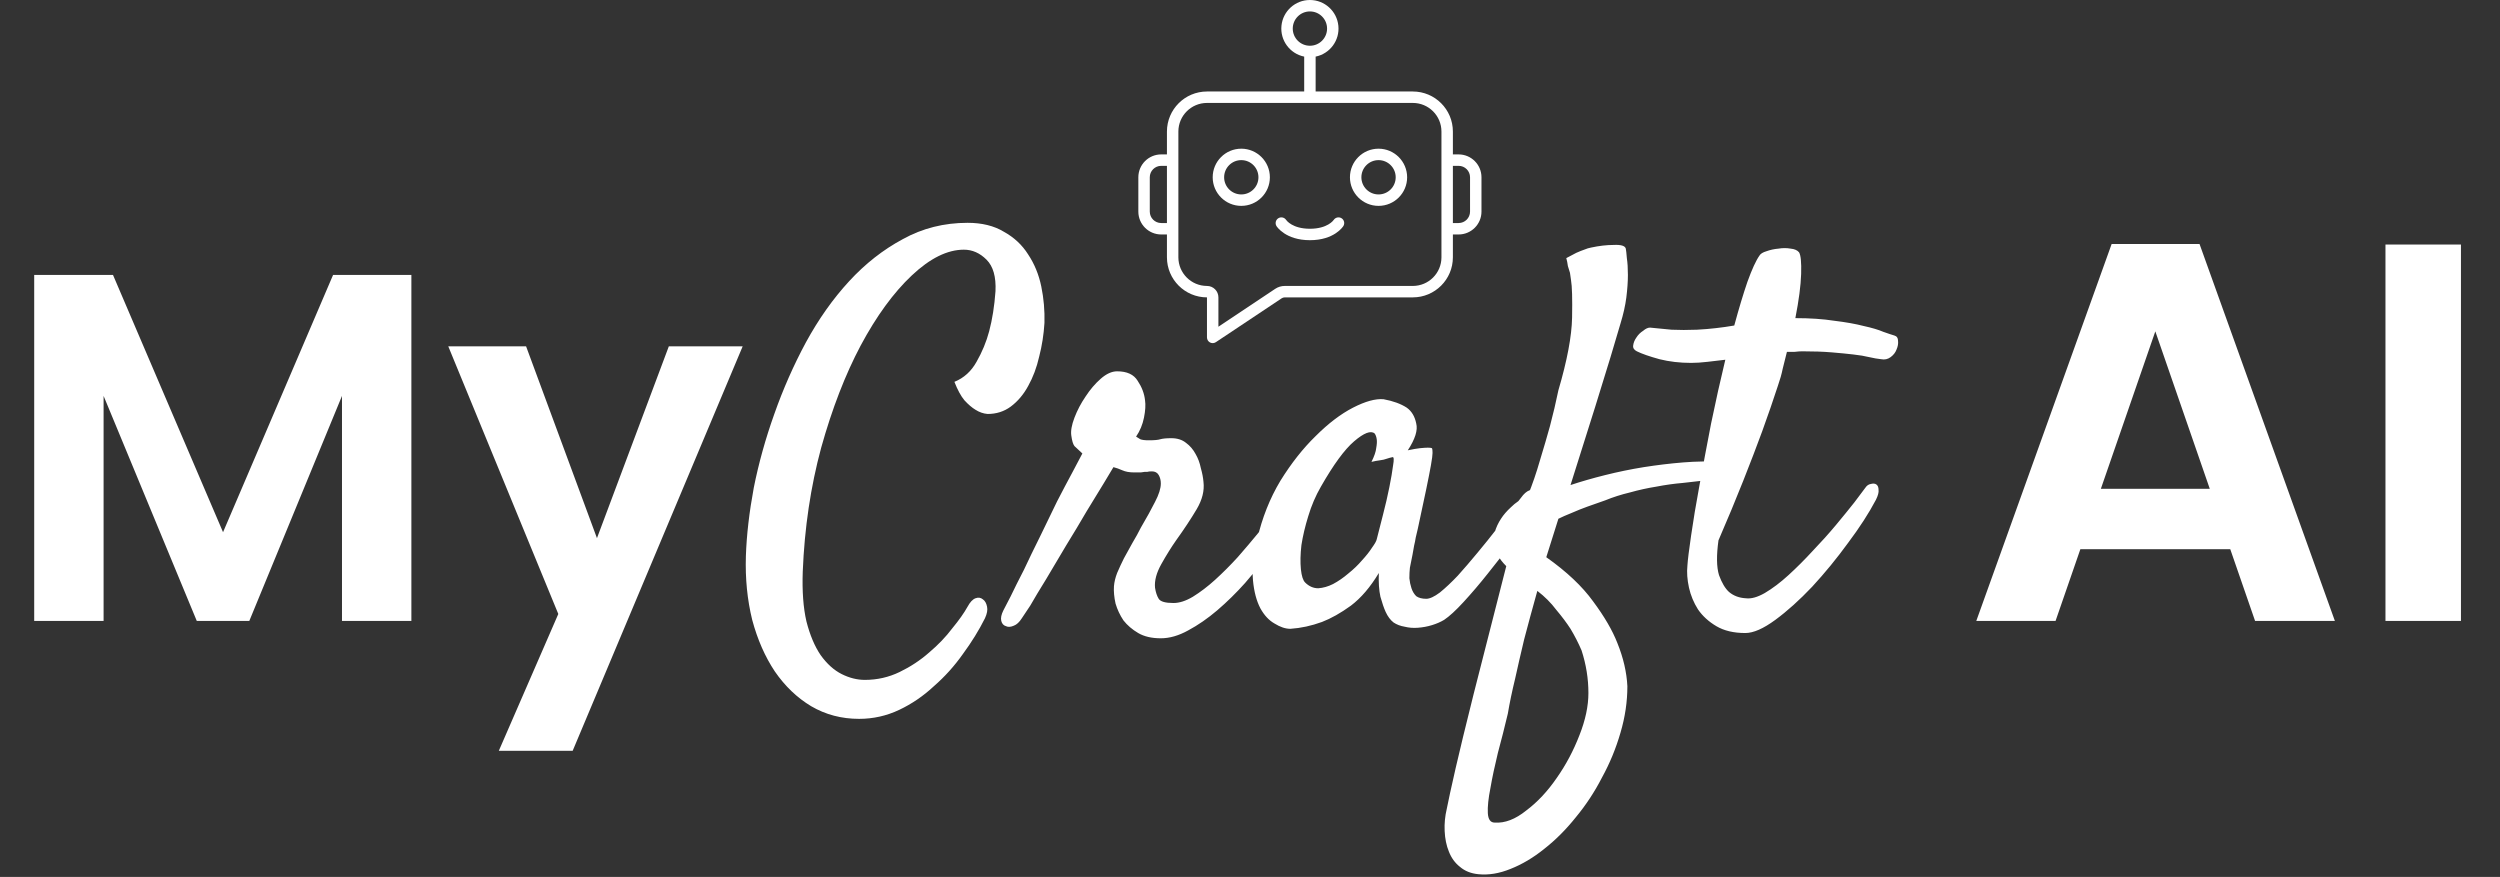 <svg width="459" height="161" viewBox="0 0 459 161" fill="none" xmlns="http://www.w3.org/2000/svg">
<rect x="0" y="0" width="459" height="161" fill="#333333" stroke="none"/>
<path d="M75.53 50.482V114H62.79V72.686L45.773 114H36.127L19.019 72.686V114H6.279V50.482H20.748L40.95 97.711L61.152 50.482H75.53ZM136.356 63.586L105.143 137.842H91.584L102.504 112.726L82.302 63.586H96.589L109.602 98.803L122.797 63.586H136.356ZM157.73 131.982C154.508 131.982 151.575 131.209 148.933 129.662C146.354 128.115 144.131 125.988 142.262 123.281C140.457 120.574 139.071 117.416 138.104 113.807C137.202 110.133 136.815 106.233 136.944 102.108C137.073 98.241 137.557 94.052 138.395 89.54C139.297 85.028 140.554 80.517 142.165 76.005C143.776 71.429 145.71 67.046 147.966 62.856C150.286 58.602 152.929 54.864 155.894 51.642C158.858 48.419 162.146 45.841 165.755 43.907C169.364 41.909 173.328 40.91 177.646 40.91C180.289 40.91 182.513 41.458 184.317 42.554C186.187 43.585 187.669 44.971 188.765 46.711C189.925 48.451 190.73 50.417 191.182 52.608C191.633 54.8 191.826 57.023 191.762 59.279C191.633 61.406 191.311 63.469 190.795 65.467C190.344 67.465 189.667 69.269 188.765 70.881C187.927 72.428 186.863 73.685 185.574 74.651C184.35 75.554 182.932 76.005 181.32 76.005C180.547 75.94 179.806 75.683 179.097 75.231C178.452 74.845 177.775 74.265 177.066 73.491C176.422 72.718 175.81 71.59 175.229 70.107C176.97 69.398 178.323 68.174 179.29 66.434C180.321 64.629 181.095 62.76 181.61 60.826C182.19 58.635 182.577 56.185 182.771 53.478C182.899 50.836 182.352 48.902 181.127 47.678C179.902 46.453 178.517 45.841 176.97 45.841C173.94 45.841 170.75 47.42 167.398 50.578C164.047 53.736 160.921 58.023 158.021 63.437C155.185 68.786 152.768 75.038 150.77 82.192C148.836 89.347 147.708 96.92 147.386 104.912C147.257 108.521 147.482 111.583 148.062 114.097C148.707 116.61 149.577 118.673 150.673 120.284C151.833 121.896 153.122 123.056 154.54 123.765C155.958 124.474 157.376 124.828 158.794 124.828C161.05 124.828 163.177 124.345 165.175 123.378C167.173 122.411 168.978 121.219 170.589 119.801C172.265 118.383 173.683 116.9 174.843 115.354C176.067 113.871 177.002 112.55 177.646 111.39C178.098 110.552 178.581 110.036 179.097 109.843C179.612 109.649 180.063 109.714 180.45 110.036C180.837 110.294 181.095 110.745 181.224 111.39C181.353 111.97 181.224 112.679 180.837 113.517C179.741 115.708 178.388 117.899 176.776 120.091C175.229 122.282 173.457 124.248 171.459 125.988C169.525 127.793 167.398 129.243 165.078 130.339C162.758 131.435 160.309 131.982 157.73 131.982ZM187.604 113.517C187.153 114.226 186.67 114.677 186.154 114.87C185.574 115.128 185.091 115.16 184.704 114.967C184.253 114.838 183.963 114.516 183.834 114C183.705 113.484 183.834 112.84 184.221 112.066C184.414 111.68 184.865 110.81 185.574 109.456C186.219 108.103 187.024 106.491 187.991 104.622C188.894 102.688 189.893 100.626 190.988 98.435C192.084 96.179 193.115 94.052 194.082 92.054C195.113 90.056 196.048 88.283 196.886 86.736C197.724 85.125 198.336 83.965 198.723 83.256C198.014 82.611 197.53 82.16 197.272 81.902C197.015 81.58 196.821 80.936 196.692 79.969C196.563 79.131 196.757 78.035 197.272 76.682C197.788 75.328 198.465 74.039 199.303 72.814C200.141 71.525 201.075 70.43 202.106 69.527C203.138 68.625 204.137 68.174 205.104 68.174C206.908 68.174 208.165 68.754 208.874 69.914C209.647 71.074 210.099 72.267 210.228 73.491C210.356 74.329 210.292 75.393 210.034 76.682C209.776 77.971 209.293 79.131 208.584 80.162C208.777 80.291 209.035 80.452 209.357 80.645C209.68 80.774 210.195 80.839 210.904 80.839C211.936 80.839 212.645 80.774 213.031 80.645C213.482 80.517 214.159 80.452 215.062 80.452C216.157 80.452 217.06 80.742 217.769 81.322C218.478 81.838 219.058 82.515 219.509 83.353C219.96 84.126 220.282 84.996 220.476 85.963C220.733 86.865 220.895 87.703 220.959 88.477C221.152 90.088 220.733 91.764 219.702 93.504C218.671 95.244 217.414 97.145 215.932 99.208C215.029 100.497 214.127 101.947 213.225 103.559C212.322 105.17 211.936 106.62 212.064 107.909C212.193 108.747 212.419 109.424 212.741 109.939C213.063 110.455 213.966 110.713 215.448 110.713C216.544 110.713 217.736 110.326 219.025 109.553C220.379 108.715 221.732 107.684 223.086 106.459C224.504 105.17 225.89 103.784 227.243 102.302C228.597 100.755 229.854 99.272 231.014 97.855C232.174 96.372 233.141 95.051 233.914 93.891C234.752 92.731 235.364 91.893 235.751 91.377C236.073 90.861 236.492 90.507 237.008 90.314C237.523 90.12 237.975 90.12 238.361 90.314C238.748 90.507 238.974 90.894 239.038 91.474C239.167 92.054 238.941 92.827 238.361 93.794C237.975 94.439 237.298 95.47 236.331 96.888C235.429 98.306 234.301 99.885 232.947 101.625C231.658 103.365 230.208 105.17 228.597 107.039C226.985 108.844 225.277 110.52 223.473 112.066C221.732 113.549 219.96 114.773 218.155 115.74C216.415 116.707 214.739 117.19 213.128 117.19C211.452 117.19 210.066 116.868 208.971 116.224C207.875 115.579 206.973 114.806 206.264 113.903C205.619 112.937 205.136 111.905 204.813 110.81C204.556 109.649 204.459 108.586 204.523 107.619C204.588 106.846 204.781 106.04 205.104 105.202C205.49 104.3 205.909 103.397 206.36 102.495C206.876 101.528 207.392 100.594 207.907 99.691C208.487 98.725 209.003 97.79 209.454 96.888C210.55 95.019 211.42 93.439 212.064 92.15C212.773 90.797 213.128 89.669 213.128 88.767C213.128 88.186 212.999 87.671 212.741 87.22C212.483 86.769 212.064 86.543 211.484 86.543C211.098 86.543 210.808 86.575 210.614 86.64C210.485 86.64 210.324 86.64 210.131 86.64C210.002 86.64 209.776 86.672 209.454 86.736C209.196 86.736 208.777 86.736 208.197 86.736C207.359 86.736 206.65 86.607 206.07 86.35C205.49 86.092 204.942 85.898 204.427 85.769C204.169 86.221 203.589 87.188 202.687 88.67C201.784 90.152 200.721 91.893 199.496 93.891C198.336 95.889 197.079 97.983 195.726 100.175C194.437 102.366 193.212 104.429 192.052 106.362C190.892 108.231 189.925 109.843 189.151 111.196C188.313 112.485 187.798 113.259 187.604 113.517ZM281.094 94.761C280.191 96.05 279.031 97.661 277.613 99.595C276.195 101.464 274.713 103.365 273.166 105.299C271.684 107.168 270.201 108.908 268.719 110.52C267.301 112.066 266.108 113.162 265.142 113.807C264.497 114.193 263.756 114.516 262.918 114.773C262.08 115.031 261.21 115.192 260.308 115.257C259.47 115.321 258.664 115.257 257.891 115.063C257.117 114.935 256.44 114.677 255.86 114.29C255.28 113.839 254.797 113.194 254.41 112.356C254.088 111.647 253.766 110.713 253.443 109.553C253.186 108.393 253.089 106.942 253.153 105.202C251.606 107.78 249.898 109.778 248.029 111.196C246.16 112.55 244.388 113.549 242.712 114.193C240.778 114.902 238.845 115.321 236.911 115.45C236.009 115.45 235.042 115.128 234.011 114.483C232.979 113.903 232.109 112.969 231.4 111.68C230.691 110.326 230.24 108.618 230.047 106.556C229.854 104.429 230.111 101.915 230.82 99.015C231.723 95.083 233.141 91.506 235.074 88.283C237.072 85.061 239.231 82.321 241.552 80.065C243.872 77.745 246.16 76.005 248.416 74.845C250.672 73.685 252.541 73.169 254.023 73.298C255.764 73.62 257.182 74.136 258.277 74.845C259.18 75.489 259.76 76.456 260.018 77.745C260.34 78.97 259.824 80.613 258.471 82.676C259.373 82.482 260.114 82.353 260.694 82.289C261.339 82.225 261.822 82.192 262.145 82.192C262.531 82.192 262.789 82.225 262.918 82.289C262.982 82.418 263.015 82.708 263.015 83.159C263.015 83.546 262.918 84.287 262.725 85.383C262.531 86.478 262.241 87.961 261.854 89.83C261.468 91.699 260.952 94.116 260.308 97.081C260.179 97.661 260.05 98.209 259.921 98.725C259.856 99.176 259.76 99.659 259.631 100.175C259.566 100.626 259.47 101.174 259.341 101.818C259.212 102.463 259.051 103.269 258.857 104.235C258.793 104.815 258.761 105.46 258.761 106.169C258.825 106.813 258.954 107.426 259.147 108.006C259.341 108.586 259.631 109.069 260.018 109.456C260.469 109.778 261.081 109.939 261.854 109.939C262.499 109.939 263.337 109.553 264.368 108.779C265.399 107.941 266.495 106.91 267.655 105.686C268.815 104.396 270.008 103.011 271.232 101.528C272.521 99.981 273.714 98.499 274.81 97.081C275.905 95.663 276.872 94.406 277.71 93.311C278.612 92.215 279.257 91.409 279.644 90.894C280.159 90.314 280.675 89.991 281.19 89.927C281.706 89.798 282.093 89.927 282.351 90.314C282.608 90.7 282.641 91.28 282.447 92.054C282.318 92.827 281.867 93.73 281.094 94.761ZM252.767 99.015C253.089 97.726 253.476 96.211 253.927 94.471C254.378 92.731 254.765 91.055 255.087 89.443C255.409 87.832 255.635 86.511 255.764 85.48C255.957 84.384 255.925 83.868 255.667 83.933C255.345 83.997 254.99 84.094 254.604 84.223C254.281 84.352 253.862 84.448 253.347 84.513C252.831 84.577 252.315 84.674 251.8 84.803C252.315 83.772 252.605 82.934 252.67 82.289C252.799 81.58 252.831 81.032 252.767 80.645C252.702 80.194 252.573 79.84 252.38 79.582C251.671 79.002 250.414 79.485 248.609 81.032C246.869 82.515 244.839 85.286 242.519 89.347C241.552 91.022 240.778 92.827 240.198 94.761C239.618 96.63 239.199 98.402 238.941 100.078C238.748 101.754 238.716 103.236 238.845 104.525C238.974 105.75 239.231 106.556 239.618 106.942C240.327 107.651 241.133 108.006 242.035 108.006C242.938 107.941 243.84 107.684 244.742 107.232C245.709 106.717 246.644 106.072 247.546 105.299C248.513 104.525 249.351 103.72 250.06 102.882C250.833 102.044 251.445 101.271 251.896 100.562C252.412 99.853 252.702 99.337 252.767 99.015ZM276.55 103.945C275.841 103.236 275.325 102.56 275.003 101.915C274.745 101.206 274.552 100.529 274.423 99.885C274.294 99.176 274.294 98.467 274.423 97.758C274.681 96.856 275.067 96.018 275.583 95.244C276.034 94.535 276.646 93.826 277.42 93.117C278.193 92.344 279.225 91.635 280.514 90.99C281.352 88.928 282.093 86.769 282.737 84.513C283.446 82.192 284.059 80.098 284.574 78.228C285.154 76.037 285.67 73.846 286.121 71.654C287.732 66.176 288.57 61.728 288.635 58.312C288.699 54.832 288.635 52.544 288.441 51.448C288.377 50.997 288.312 50.546 288.248 50.095C288.119 49.708 287.99 49.289 287.861 48.838C287.797 48.322 287.7 47.839 287.571 47.388C288.28 47.001 288.893 46.679 289.408 46.421C289.988 46.163 290.472 45.97 290.858 45.841C291.31 45.648 291.729 45.519 292.115 45.454C293.598 45.132 294.983 44.971 296.272 44.971C297.626 44.906 298.367 45.132 298.496 45.648C298.561 45.97 298.625 46.55 298.689 47.388C298.818 48.226 298.883 49.257 298.883 50.481C298.883 51.706 298.786 53.092 298.593 54.639C298.399 56.121 298.045 57.7 297.529 59.376C297.078 60.858 296.466 62.921 295.692 65.564C294.983 67.819 294.049 70.849 292.889 74.651C291.729 78.39 290.214 83.191 288.345 89.057C290.278 88.412 292.405 87.8 294.726 87.22C297.046 86.64 299.398 86.156 301.783 85.769C304.232 85.383 306.649 85.093 309.034 84.899C311.483 84.706 313.739 84.674 315.802 84.803C316.188 84.803 316.446 84.996 316.575 85.383C316.769 85.705 316.769 86.06 316.575 86.446C316.446 86.833 316.092 87.22 315.512 87.606C314.996 87.929 314.223 88.122 313.191 88.186C311.902 88.315 310.484 88.477 308.938 88.67C307.391 88.799 305.779 89.024 304.104 89.347C302.492 89.605 300.881 89.959 299.27 90.41C297.658 90.797 296.144 91.28 294.726 91.86C293.63 92.247 292.534 92.634 291.438 93.02C290.536 93.343 289.569 93.73 288.538 94.181C287.571 94.567 286.766 94.922 286.121 95.244L283.897 102.302C287.636 104.944 290.504 107.651 292.502 110.423C294.564 113.194 296.047 115.74 296.949 118.061C298.045 120.768 298.657 123.41 298.786 125.988C298.786 128.824 298.367 131.66 297.529 134.496C296.691 137.396 295.563 140.136 294.146 142.714C292.792 145.356 291.181 147.806 289.312 150.062C287.507 152.317 285.573 154.251 283.511 155.862C281.513 157.474 279.45 158.698 277.323 159.536C275.261 160.374 273.295 160.696 271.426 160.503C270.072 160.374 268.944 159.923 268.042 159.149C267.14 158.44 266.463 157.506 266.012 156.346C265.561 155.25 265.303 153.993 265.238 152.575C265.174 151.222 265.303 149.868 265.625 148.515C265.883 147.161 266.431 144.647 267.269 140.974C267.978 137.88 269.073 133.368 270.556 127.438C272.038 121.573 274.036 113.742 276.55 103.945ZM282.254 108.489C281.352 111.712 280.546 114.677 279.837 117.384C279.192 120.091 278.645 122.476 278.193 124.538C277.613 126.923 277.162 129.082 276.84 131.016C276.26 133.465 275.647 135.882 275.003 138.267C274.423 140.651 273.972 142.778 273.649 144.647C273.263 146.581 273.102 148.128 273.166 149.288C273.23 150.448 273.649 151.028 274.423 151.028C276.292 151.157 278.226 150.416 280.224 148.805C282.286 147.258 284.155 145.26 285.831 142.811C287.507 140.426 288.893 137.815 289.988 134.979C291.084 132.208 291.632 129.63 291.632 127.245C291.632 124.603 291.213 121.992 290.375 119.414C289.795 118.061 289.118 116.739 288.345 115.45C287.636 114.354 286.766 113.194 285.734 111.97C284.768 110.681 283.607 109.521 282.254 108.489ZM342.485 89.54C342.743 89.153 343.065 88.928 343.452 88.863C343.903 88.734 344.258 88.767 344.516 88.96C344.773 89.153 344.902 89.476 344.902 89.927C344.967 90.378 344.806 90.99 344.419 91.764C343.13 94.213 341.422 96.856 339.295 99.691C337.232 102.527 335.041 105.202 332.721 107.716C330.4 110.165 328.145 112.195 325.953 113.807C323.762 115.418 321.925 116.224 320.442 116.224C318.315 116.224 316.543 115.805 315.125 114.967C313.707 114.129 312.579 113.098 311.741 111.873C310.968 110.648 310.42 109.327 310.098 107.909C309.775 106.427 309.679 105.073 309.808 103.849C309.872 102.817 310.098 100.98 310.484 98.338C310.871 95.631 311.387 92.537 312.031 89.057C312.676 85.512 313.385 81.741 314.158 77.745C314.996 73.685 315.866 69.785 316.769 66.047C315.673 66.176 314.577 66.305 313.481 66.434C312.386 66.562 311.387 66.627 310.484 66.627C308.422 66.627 306.488 66.401 304.684 65.95C302.814 65.435 301.429 64.951 300.526 64.5C300.011 64.242 299.785 63.888 299.85 63.437C299.914 62.921 300.107 62.438 300.43 61.986C300.752 61.471 301.171 61.052 301.687 60.73C302.138 60.343 302.557 60.149 302.943 60.149C304.168 60.278 305.489 60.407 306.907 60.536C308.325 60.601 309.872 60.601 311.548 60.536C312.772 60.472 313.933 60.375 315.028 60.246C316.188 60.117 317.316 59.956 318.412 59.763C319.25 56.669 320.056 53.994 320.829 51.738C321.667 49.418 322.408 47.807 323.053 46.904C323.246 46.582 323.665 46.324 324.31 46.131C325.019 45.873 325.76 45.712 326.533 45.648C327.307 45.519 328.048 45.519 328.757 45.648C329.466 45.712 329.981 45.938 330.304 46.324C330.626 46.84 330.755 48.161 330.69 50.288C330.626 52.415 330.271 55.122 329.627 58.409C332.334 58.409 334.719 58.57 336.781 58.893C338.908 59.15 340.713 59.473 342.195 59.859C343.678 60.182 344.87 60.536 345.772 60.923C346.675 61.245 347.352 61.471 347.803 61.6C348.254 61.728 348.479 62.051 348.479 62.566C348.544 63.082 348.447 63.63 348.189 64.21C347.996 64.726 347.642 65.177 347.126 65.564C346.61 65.95 346.03 66.079 345.386 65.95C344.741 65.886 344 65.757 343.162 65.564C342.389 65.37 341.422 65.209 340.262 65.08C339.166 64.951 337.845 64.822 336.298 64.693C334.751 64.564 332.946 64.5 330.884 64.5C330.497 64.5 330.046 64.532 329.53 64.597C329.079 64.597 328.596 64.597 328.08 64.597C327.822 65.628 327.564 66.659 327.307 67.69C327.113 68.657 326.823 69.689 326.437 70.784C325.599 73.362 324.632 76.166 323.536 79.195C322.569 81.838 321.409 84.867 320.056 88.283C318.702 91.699 317.188 95.341 315.512 99.208C315.125 101.979 315.157 104.106 315.608 105.589C316.124 107.007 316.736 108.038 317.445 108.683C318.283 109.392 319.314 109.778 320.539 109.843C321.506 109.972 322.666 109.649 324.02 108.876C325.438 108.038 326.888 106.942 328.37 105.589C329.853 104.235 331.335 102.753 332.817 101.142C334.364 99.53 335.782 97.951 337.071 96.404C338.36 94.857 339.488 93.472 340.455 92.247C341.422 90.958 342.099 90.056 342.485 89.54ZM409.477 100.833H381.955L377.401 114H362.848L387.697 44.799H403.834L428.683 114H414.031L409.477 100.833ZM405.715 89.745L395.716 60.837L385.717 89.745H405.715ZM451.832 44.898V114H437.972V44.898H451.832Z" fill="white"/>
<path d="M267.8 28.349H266.75V24.149C266.746 20.092 263.458 16.804 259.4 16.799H241.55V10.394C244.191 9.855 245.994 7.404 245.723 4.722C245.453 2.041 243.195 0 240.5 0C237.805 0 235.548 2.041 235.277 4.722C235.006 7.404 236.809 9.855 239.45 10.394V16.799H221.6C217.543 16.804 214.255 20.091 214.25 24.149V28.349H213.2C210.88 28.349 209 30.229 209 32.549V38.849C209 41.169 210.88 43.049 213.2 43.049H214.25V47.249C214.255 51.306 217.543 54.594 221.6 54.599V61.949C221.6 62.336 221.813 62.692 222.155 62.875C222.496 63.057 222.91 63.037 223.233 62.822L235.308 54.774C235.479 54.66 235.68 54.599 235.885 54.599H259.4C263.457 54.594 266.746 51.306 266.75 47.249V43.049H267.8C270.12 43.049 272 41.168 272 38.849V32.549C272 30.229 270.12 28.349 267.8 28.349ZM237.35 5.249C237.35 3.509 238.76 2.099 240.5 2.099C242.24 2.099 243.65 3.509 243.65 5.249C243.65 6.989 242.24 8.399 240.5 8.399C238.76 8.399 237.35 6.989 237.35 5.249ZM213.2 40.949C212.04 40.949 211.1 40.009 211.1 38.849V32.549C211.1 31.389 212.04 30.449 213.2 30.449H214.25V40.949H213.2V40.949ZM264.65 47.249C264.647 50.147 262.298 52.495 259.4 52.499H235.885C235.264 52.497 234.656 52.679 234.138 53.024L223.7 59.987V54.599C223.7 53.439 222.76 52.499 221.6 52.499C218.702 52.496 216.354 50.147 216.35 47.249V24.149C216.353 21.251 218.702 18.902 221.6 18.899H259.4C262.298 18.902 264.647 21.251 264.65 24.149V47.249ZM269.9 38.849C269.9 40.009 268.96 40.949 267.8 40.949H266.75V30.449H267.8C268.96 30.449 269.9 31.389 269.9 32.549V38.849Z" fill="white"/>
<path d="M227.9 27.299C225.001 27.299 222.65 29.649 222.65 32.549C222.65 35.449 225.001 37.799 227.9 37.799C230.8 37.799 233.15 35.449 233.15 32.549C233.147 29.651 230.798 27.302 227.9 27.299ZM227.9 35.699C226.161 35.699 224.75 34.288 224.75 32.549C224.75 30.809 226.161 29.399 227.9 29.399C229.64 29.399 231.05 30.809 231.05 32.549C231.05 34.288 229.64 35.699 227.9 35.699Z" fill="white"/>
<path d="M253.1 27.299C250.2 27.299 247.85 29.649 247.85 32.549C247.85 35.449 250.2 37.799 253.1 37.799C255.999 37.799 258.35 35.449 258.35 32.549C258.346 29.651 255.998 27.302 253.1 27.299ZM253.1 35.699C251.36 35.699 249.95 34.288 249.95 32.549C249.95 30.809 251.36 29.399 253.1 29.399C254.839 29.399 256.25 30.809 256.25 32.549C256.25 34.288 254.839 35.699 253.1 35.699Z" fill="white"/>
<path d="M246.318 40.076C245.833 39.768 245.191 39.901 244.87 40.378C244.826 40.444 243.736 41.999 240.501 41.999C237.294 41.999 236.196 40.47 236.133 40.38C235.817 39.903 235.177 39.767 234.694 40.073C234.211 40.38 234.063 41.017 234.36 41.505C234.426 41.611 236.033 44.099 240.501 44.099C244.968 44.099 246.575 41.612 246.641 41.505C246.942 41.021 246.798 40.384 246.318 40.076Z" fill="white"/>
</svg>
